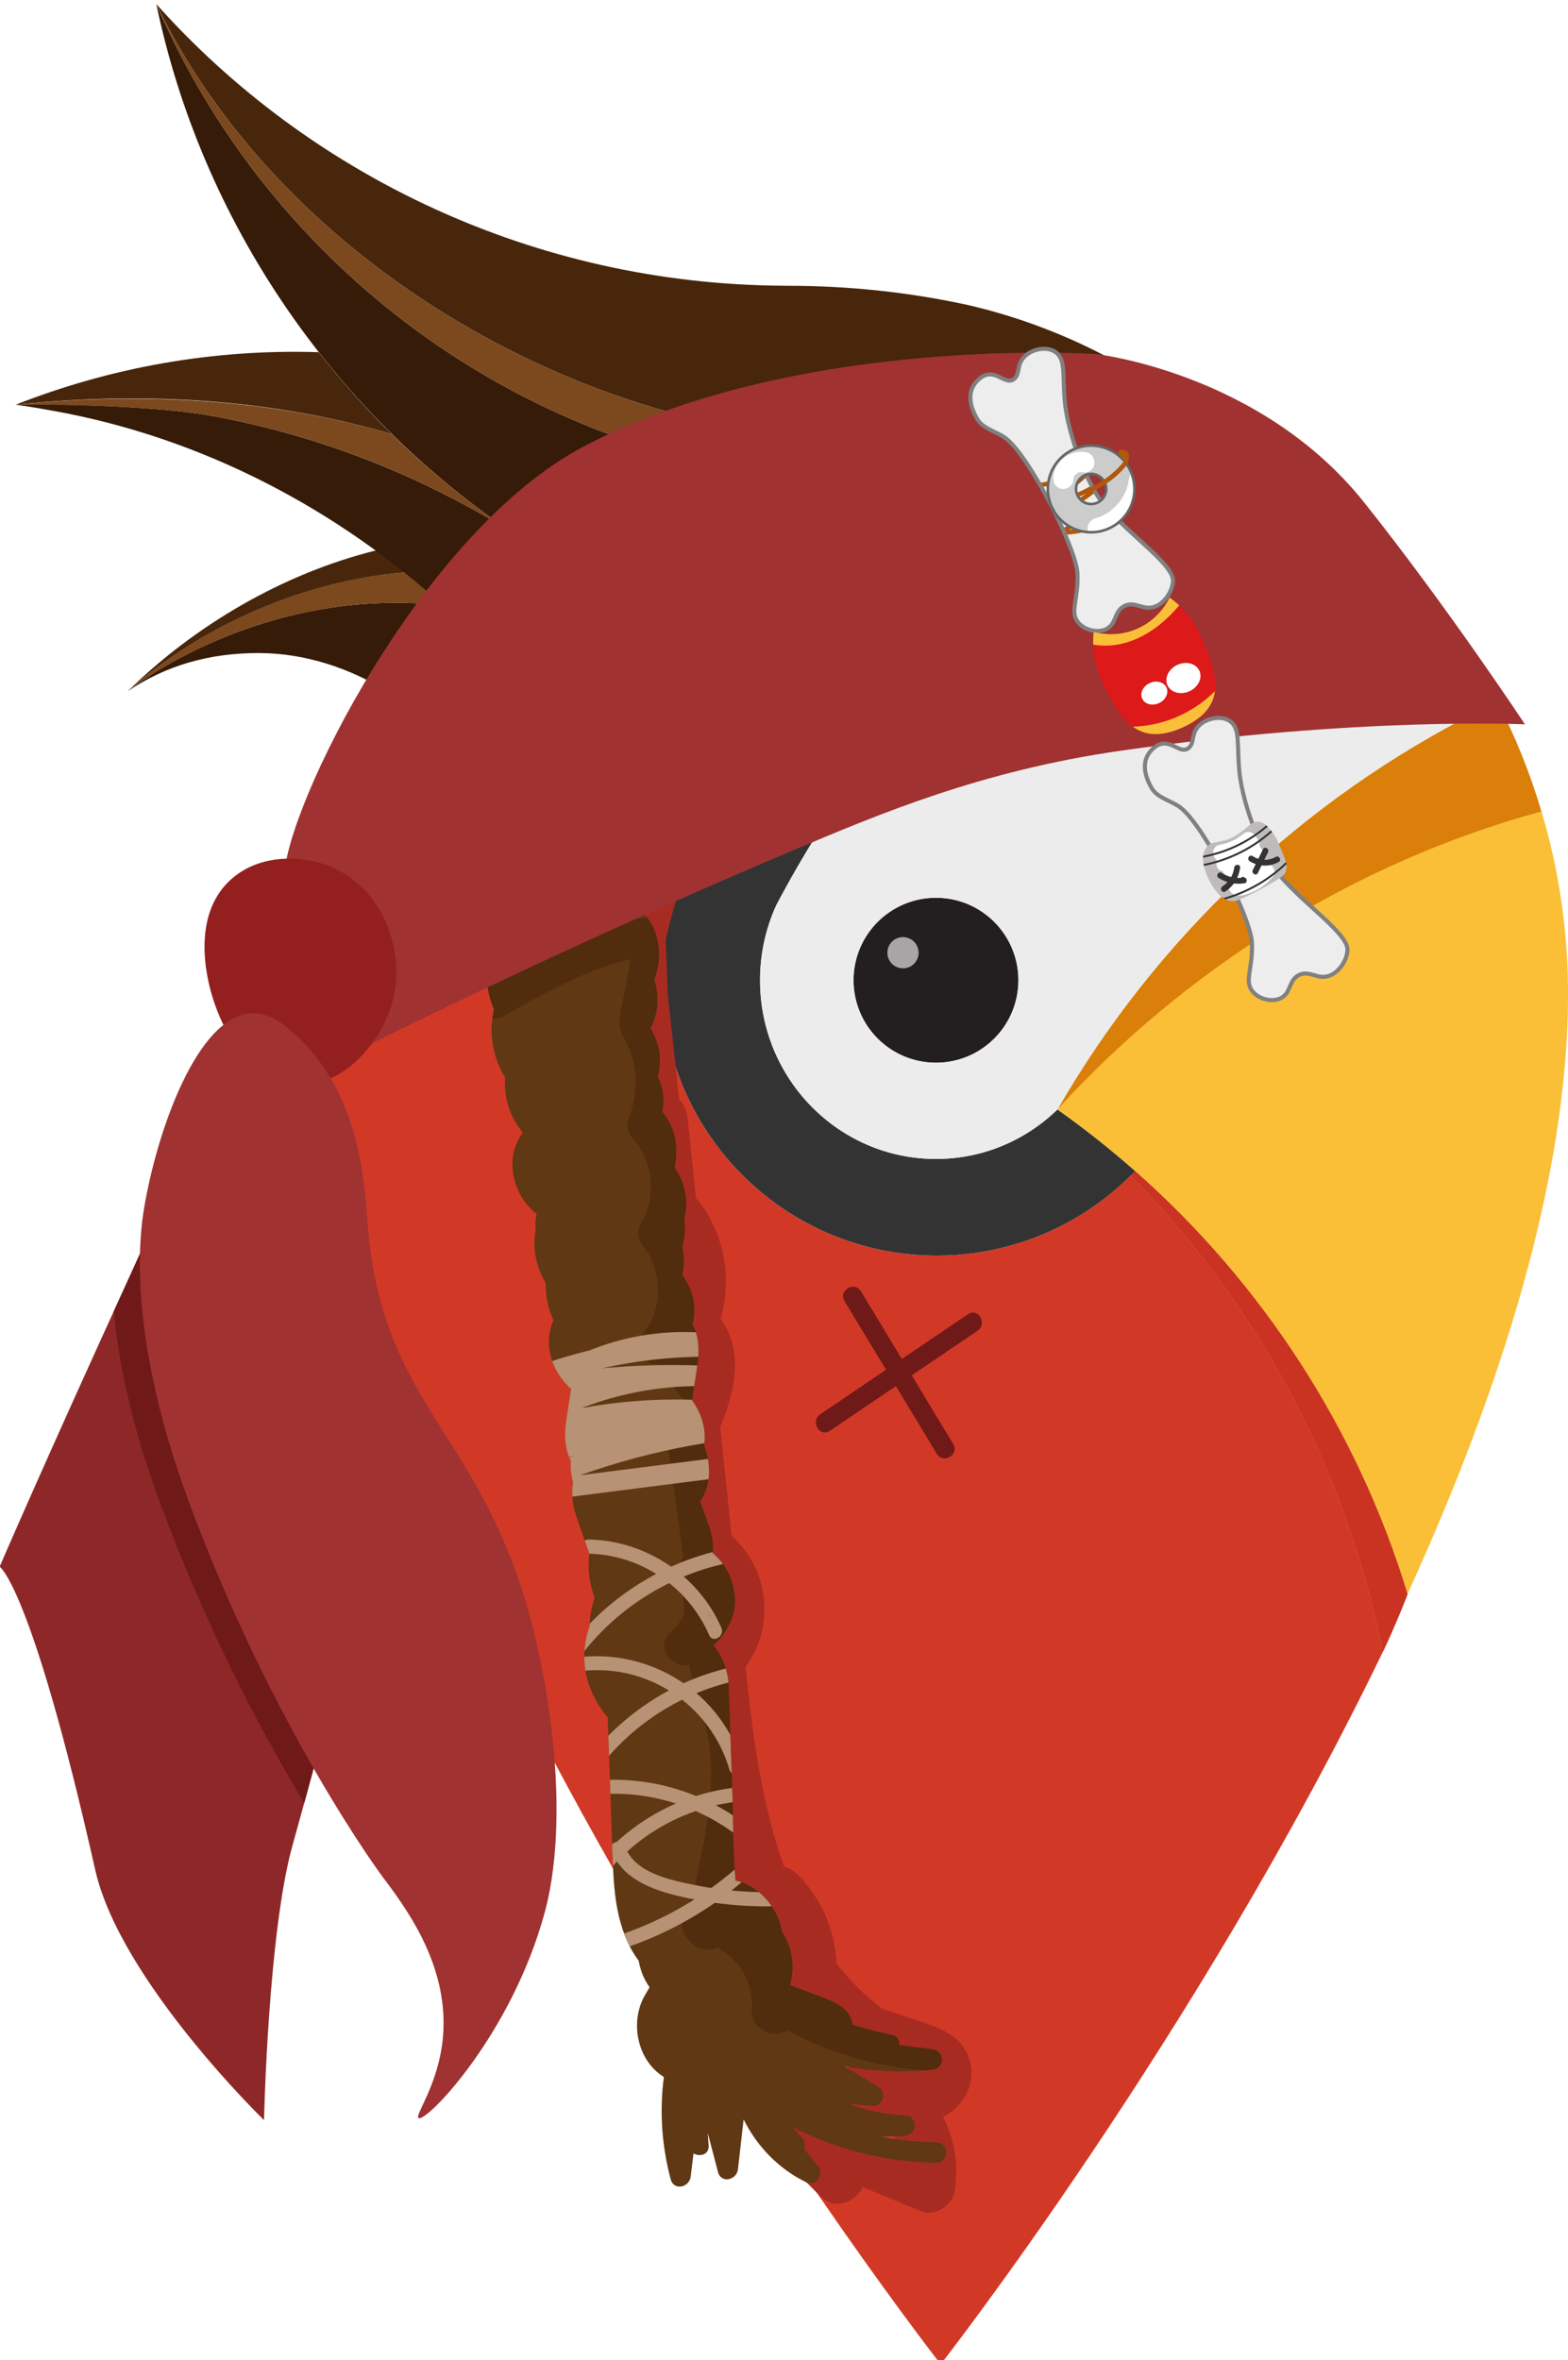 <?xml version="1.0" encoding="utf-8"?>
<!-- Generator: Adobe Illustrator 22.0.1, SVG Export Plug-In . SVG Version: 6.00 Build 0)  -->
<svg version="1.1" xmlns="http://www.w3.org/2000/svg" xmlns:xlink="http://www.w3.org/1999/xlink" x="0px" y="0px"
	 viewBox="0 0 771 1160" enable-background="new 0 0 771 1160" xml:space="preserve">
<g id="Layer_1">
	<g>
		<path fill-rule="evenodd" clip-rule="evenodd" fill="#FABF37" d="M519.925,545.317c81.121,57.363,142.529,140.807,172.149,238.127
			c45.201-98.938,78.94-203.455,78.94-295.065c0-31.12-4.564-61.167-13.038-89.515C664.867,424.038,582.651,475.719,519.925,545.317
			z"/>
		<path fill-rule="evenodd" clip-rule="evenodd" fill="#DA7F0A" d="M519.925,545.317c62.499-68.623,145.791-121.505,238.033-146.448
			c-5.623-18.941-12.961-37.306-21.845-54.123c-0.013-0.001-0.025-0.001-0.038-0.002c0.011,0.021,0.023,0.042,0.034,0.064
			c-2.773,1.377-5.529,2.784-8.273,4.211C640.897,392.542,568.309,461.38,519.925,545.317z"/>
		<path fill="#A7A5A6" d="M444.003,460.602c4.225,0,7.649,3.424,7.649,7.649c0,4.224-3.424,7.648-7.649,7.648
			c-4.224,0-7.648-3.424-7.648-7.648C436.355,464.026,439.779,460.602,444.003,460.602z"/>
		<path fill-rule="evenodd" clip-rule="evenodd" fill="#47260B" d="M335.628,204.226c38.514-17.25,80.67-26.994,125.565-26.994
			c45.87,0,89.406,10.021,128.572,27.985c-32.802-26.298-71.519-45.519-113.858-55.318c-28.459-6.181-58.006-9.438-88.314-9.438
			c-0.985,0-1.972-0.015-2.96-0.04C262.945,139.567,152.225,86.328,76.854,2c46.678,96.462,143.199,168.657,246.941,199.077
			C327.181,202.07,331.483,203.218,335.628,204.226z"/>
		<path fill-rule="evenodd" clip-rule="evenodd" fill="#47260B" d="M7.735,198.894c62.767-6.558,125.531-2.921,184.885,14.442
			c-12.836-12.572-24.83-26.099-35.958-40.24C104.513,171.46,54.341,180.598,7.735,198.894z"/>
		<path fill-rule="evenodd" clip-rule="evenodd" fill="#351B08" d="M217.716,297.458c-89.874-9.589-153.801,41.146-154.839,42.203
			c18.884-12.637,39.901-18.699,64.316-18.699c22.837,0,45.184,7.591,62.992,18.766C198.404,325.078,207.53,311.156,217.716,297.458
			z"/>
		<path fill-rule="evenodd" clip-rule="evenodd" fill="#D13926" d="M612.032,216.577c-44.684-25.102-94.631-39.583-149.47-39.583
			c-171.111,0-309.821,139.297-309.821,311.128c0,277.644,309.821,673.877,309.821,673.877s126.086-161.263,217.389-350.116
			c-17.87-89.848-62.112-171.497-124.031-234.081c-0.034,0.034-0.069,0.063-0.102,0.097c-24.431,24.23-58.062,39.201-95.192,39.201
			c-74.656,0-135.179-60.51-135.179-135.155c0-70.333,53.738-128.1,122.398-134.54C493.29,294.136,549.181,249.47,612.032,216.577z"
			/>
		<path fill="#231F20" d="M460.223,441.227c-22.388,0-40.538,18.149-40.538,40.54c0,22.389,18.15,40.539,40.538,40.539
			c22.39,0,40.539-18.149,40.539-40.539C500.762,459.377,482.613,441.227,460.223,441.227z M444.003,475.899
			c-4.224,0-7.648-3.424-7.648-7.648c0-4.225,3.424-7.649,7.648-7.649c4.225,0,7.649,3.424,7.649,7.649
			C451.652,472.475,448.228,475.899,444.003,475.899z"/>
		<path fill="#7C481E" d="M199.173,281.332c-49.439,3.851-98.926,25.427-136.296,58.329c4.31-3.578,67.406-51.531,154.839-42.203
			l0,0C211.723,291.89,205.552,286.518,199.173,281.332z"/>
		<path fill-rule="evenodd" clip-rule="evenodd" fill="#47260B" d="M185.111,270.463L185.111,270.463
			c-46.053,11.376-89.42,37.002-122.234,69.197c37.245-32.812,86.988-54.398,136.296-58.329
			C194.591,277.607,189.883,273.982,185.111,270.463z"/>
		<path fill-rule="evenodd" clip-rule="evenodd" fill="#351B08" d="M217.716,297.458c10.038-12.332,21.177-25.234,33.101-36.459
			c-0.005,0.305,0,0.164,0,0c-44.013-27.118-93.834-47.14-147.777-56.804c-30.468-5.458-93.863-5.867-95.304-5.301
			c5.972,0.781,12.43,1.944,18.423,3.018C100.318,215.197,166.303,250.879,217.716,297.458z"/>
		<path fill="#7C481E" d="M192.621,213.337C192.503,213.302,192.74,213.37,192.621,213.337
			c-58.849-17.215-122.653-20.775-184.885-14.442c10.209-0.344,67.368,0.296,95.304,5.301
			c53.943,9.664,103.764,29.687,147.777,56.804c-0.002-0.001,0.002,0.001,0,0C230.044,246.883,210.511,230.953,192.621,213.337z"/>
		<path fill-rule="evenodd" clip-rule="evenodd" fill="#351B08" d="M250.817,260.999C251.084,260.749,250.53,261.25,250.817,260.999
			c17.71-16.551,38.092-31.715,59.289-43.772c-0.18-0.069,0.192,0.068,0,0C205.42,181.71,120.514,103.208,76.854,2
			C99.37,109.286,163.483,201.654,250.817,260.999z"/>
		<path fill="#7C481E" d="M335.628,204.226c-4.151-1.009-8.442-2.155-11.833-3.149C220.052,170.657,123.532,98.462,76.854,2
			c43.659,101.205,128.571,179.709,233.252,215.227C318.377,212.523,326.905,208.165,335.628,204.226z"/>
		<g>
			<g>
				<path fill-rule="evenodd" clip-rule="evenodd" fill="#CA3322" d="M692.075,783.444c-24.77-81.384-71.781-153.051-133.948-207.89
					c-0.761,0.792-1.532,1.575-2.312,2.348v0c0,0,0.002-0.002,0.003-0.003c0.034-0.033,0.069-0.063,0.102-0.097
					c61.919,62.583,106.162,144.233,124.031,234.081C685.888,799.603,693.372,780.604,692.075,783.444z"/>
				<path fill-rule="evenodd" clip-rule="evenodd" fill="#CA3322" d="M692.075,783.444c-24.77-81.384-71.781-153.051-133.948-207.89
					c-0.761,0.792-1.532,1.575-2.312,2.348v0c0,0,0.002-0.002,0.003-0.003c0.034-0.033,0.069-0.063,0.102-0.097
					c61.919,62.583,106.162,144.233,124.031,234.081C685.888,799.603,693.372,780.604,692.075,783.444z"/>
			</g>
		</g>
		<path fill-rule="evenodd" clip-rule="evenodd" fill="#333333" d="M519.925,545.317c-15.524,15.041-36.55,24.292-59.702,24.292
			c-47.779,0-86.511-39.328-86.511-87.842c0-13.181,2.878-25.673,8.001-36.893c18.314-34.851,40.581-67.52,66.14-97.478
			c-68.665,6.435-122.406,64.213-122.406,134.55c0,74.644,60.522,135.155,135.178,135.155c37.136,0,70.771-14.976,95.203-39.213
			c0.772-0.766,1.535-1.54,2.289-2.325c0.002-0.004,0.002-0.009,0.004-0.013C545.95,564.813,533.208,554.709,519.925,545.317z"/>
		<path fill-rule="evenodd" clip-rule="evenodd" fill="#ECECEC" d="M612.032,216.577
			c-98.195,51.389-179.444,131.479-230.319,228.296c-5.123,11.22-8.001,23.712-8.001,36.893c0,48.513,38.732,87.842,86.511,87.842
			c23.188,0,44.171-9.209,59.702-24.292c48.384-84.105,120.845-152.711,207.911-196.299c2.744-1.427,5.499-2.834,8.273-4.211
			C708.113,290.859,664.832,246.19,612.032,216.577z M460.223,522.306c-22.388,0-40.538-18.149-40.538-40.539
			c0-22.391,18.15-40.54,40.538-40.54c22.39,0,40.539,18.149,40.539,40.54C500.762,504.157,482.613,522.306,460.223,522.306z"/>
	</g>
</g>
<g id="Layer_4">
	<g>
		<g>
			<path fill="#A82B22" d="M415.33,1008.488c11.775,3.906,24.023,7.19,35.526,11.833c-1.28-0.517,0.016-0.016,0.533,0.29
				c0.582,0.292,1.141,0.621,1.68,0.985c0.776,0.494,0.719,0.467-0.172-0.082c-0.008-0.316-0.735-1.164-0.868-1.545
				c-0.51-1.266-0.413-2.322,0.291-3.169c0.328-0.467,0.28-0.358-0.144,0.326c0.295,0.296-0.754,0.599,0.354-0.112
				c-1.731,1.11-0.594,0.401-2.029,0.87c-2.378,0.778-4.877,0.618-7.512,0.689c-7.021,0.188-13,5.84-13,13c0,6.9,5.95,13.189,13,13
				c10.365-0.277,21.139-1.796,28.43-9.964c6.899-7.729,8.601-19.08,2.707-27.934c-5.184-7.787-14.058-10.713-22.494-13.511
				c-9.797-3.249-19.593-6.499-29.39-9.748c-6.663-2.21-14.2,2.56-15.992,9.08C404.306,999.574,408.643,1006.27,415.33,1008.488
				L415.33,1008.488z"/>
		</g>
	</g>
	<g>
		<g>
			<path fill="#A82B22" d="M373.542,939.427c10.128,9.931,14.042,24.082,10.901,37.075c-1.649,6.819,2.161,14.09,9.08,15.992
				c6.622,1.819,14.335-2.227,15.992-9.08c5.397-22.324-1.129-46.232-17.588-62.372C379.97,909.318,361.57,927.688,373.542,939.427
				L373.542,939.427z"/>
		</g>
	</g>
	<g>
		<g>
			<path fill="#A82B22" d="M349.14,660.57c14.138-25.365,8.765-60.136-14.029-78.807c-5.427-4.445-13.074-5.31-18.385,0
				c-4.587,4.587-5.458,13.914,0,18.385c8.074,6.614,11.674,12.838,13.751,22.983c0.089,0.433,0.563,4.149,0.35,1.955
				c0.11,1.135,0.182,2.272,0.219,3.411c0.082,2.488,0.042,5.025-0.292,7.494c0.299-2.214-0.444,1.898-0.447,1.911
				c-0.302,1.325-0.663,2.64-1.076,3.935c-0.868,2.716-0.766,2.426-2.542,5.612C318.536,662.077,340.984,675.203,349.14,660.57
				L349.14,660.57z"/>
		</g>
	</g>
	<g>
		<g>
			<path fill="#A82B22" d="M320.26,631.443c-1.381,7.008-0.415,13.628,3.453,19.713c1.848,2.907,4.156,5.57,6.391,8.185
				c1.932,2.26,2.618,2.938,3.697,4.758c2.005,3.384,2.02,7.444,1.346,11.418c-1.063,6.267-3.395,12.315-5.727,18.199
				c-2.588,6.529,2.833,14.275,9.08,15.992c7.391,2.031,13.394-2.526,15.992-9.08c4.951-12.493,8.788-25.823,5.885-39.305
				c-1.46-6.783-5.186-12.355-9.531-17.608c-0.771-0.932-1.571-1.84-2.357-2.759c0.058,0.068-2.46-3.062-1.554-1.797
				c-0.403-0.545-0.776-1.111-1.118-1.696c-0.431-0.824-0.474-0.754-0.128,0.208c-1.086-0.941,0.059-1.427-0.357,0.683
				c1.356-6.882-1.957-14.034-9.08-15.992C329.864,620.608,321.624,624.521,320.26,631.443L320.26,631.443z"/>
		</g>
	</g>
	<g>
		<g>
			<path fill="#A82B22" d="M341.913,773.786c1.846,1.232-0.085-0.259,0.881,0.612c0.776,0.699,1.478,1.456,2.235,2.174
				c0.566,0.537,1.159,1.368,0.328,0.263c0.624,0.829,1.17,1.724,1.694,2.617c0.527,0.898,1.021,1.82,1.457,2.766
				c-0.579-1.257-0.136-0.416,0.1,0.386c0.596,2.022,1.221,4.012,1.528,6.105c-0.207-1.409-0.047-0.655-0.052,0.304
				c-0.005,1.051,0.073,2.095,0.044,3.148c-0.029,1.04-0.069,2.104-0.217,3.133c0.205-1.42,0.124-0.669-0.168,0.246
				c-0.313,0.983-0.542,2.013-0.841,3.004c-0.147,0.488-1.299,2.808-0.331,0.93c-0.381,0.739-0.766,1.476-1.196,2.188
				c-0.094,0.157-2.336,3.119-0.923,1.426c-4.497,5.386-5.278,13.107,0,18.385c4.624,4.625,13.864,5.415,18.385,0
				c17.922-21.465,13.641-54.487-9.802-70.137c-5.841-3.9-14.392-1.139-17.786,4.664
				C333.519,762.377,336.058,769.877,341.913,773.786L341.913,773.786z"/>
		</g>
	</g>
	<g>
		<g>
			<path fill="#A82B22" d="M319.952,460.053c3.097-9.646,6.195-19.293,9.292-28.939c-8.357-2.304-16.714-4.608-25.071-6.912
				c-1.185,4.527-2.37,9.054-3.556,13.581c-1.628,6.218,1.54,12.928,7.527,15.336c6.303,2.535,12.425,0.133,16.234-5.319
				c2.277-3.259,4.553-6.518,6.83-9.777c-7.92-3.339-15.84-6.678-23.761-10.017c-0.667,4.128-1.333,8.255-2,12.383
				c-1.118,6.923,1.793,13.989,9.08,15.992c7.179,1.973,13.65-2.434,15.992-9.08c1.458-4.138,2.916-8.275,4.373-12.413
				c-8.357-2.304-16.714-4.608-25.071-6.912c-16.444,48.97-19.312,101.705-9.151,152.29c2.32,11.552,18.14,11.917,23.761,3.105
				c5.923-9.285,10.376-19.529,13.224-30.166c-8.512-1.152-17.024-2.304-25.536-3.456c8.017,75.918,16.033,151.835,24.05,227.753
				c7.138,67.595,9.351,143.109,51.999,199.648c10.84,14.37,23.557,26.984,38.767,36.731c3.308,2.12,6.812,3.915,10.098,6.066
				c1.891,1.237,1.314,0.731,2.894,2.264c0.47,0.456,0.991,0.925,1.39,1.447c-1.109-1.447-0.086,1.362-0.164,0.037
				c-0.026-0.446-0.459-1.055-0.506-1.566c-0.153-1.655,1.16-2.698,1.716-3.883c0.184-0.391,0.851-0.305,1.159-0.478
				c-2.12,1.187,0.12,0.338-0.979,0.289c-0.401-0.018-1.191-0.192-2.486-0.774c-2.309-1.037-4.427-2.629-6.517-4.038
				c-3.339,7.92-6.678,15.841-10.017,23.761c6.56,2.126,12.512,7.133,16.293,13.484c0.471,0.791,0.919,1.597,1.343,2.414
				c-0.004-0.008,1.576,3.627,0.935,1.934c0.731,1.93,1.319,3.917,1.773,5.93c0.14,0.62,0.574,3.063,0.338,1.279
				c0.149,1.128,0.2,2.282,0.231,3.42c0.031,1.147-0.032,2.284-0.046,3.429c-0.032,2.584,0.267-0.764-0.247,2.006
				c5.331-3.026,10.661-6.053,15.992-9.08c-22.583-9.271-45.166-18.543-67.748-27.814c-5.23-2.147-12.028,1.439-14.681,5.974
				c-2.911,4.977-2.04,11.674,2.033,15.754c7.827,7.841,15.655,15.683,23.482,23.524c11.836,11.858,30.225-6.523,18.385-18.385
				c-7.827-7.841-15.655-15.683-23.482-23.524c-4.216,7.243-8.432,14.485-12.648,21.728c22.583,9.271,45.166,18.543,67.748,27.814
				c6.133,2.518,14.823-2.777,15.992-9.08c5.262-28.368-11.133-56.917-38.78-65.877c-6.094-1.975-13.033,1.801-15.336,7.527
				c-2.505,6.228-0.189,12.522,5.319,16.234c8.239,5.552,17.371,9.764,27.514,7.761c10.008-1.976,18.21-10.306,18.641-20.725
				c0.782-18.901-19.601-26.035-32.246-35.212c-23.477-17.038-40.154-45.09-49.582-72.411
				c-12.217-35.406-15.738-72.862-19.647-109.879c-4.217-39.939-8.435-79.879-12.652-119.818
				c-4.775-45.221-9.55-90.441-14.325-135.661c-0.679-6.426-4.423-11.953-11.272-12.768c-6.304-0.75-12.558,2.943-14.264,9.312
				c-2.314,8.641-5.792,16.412-10.603,23.955c7.92,1.035,15.84,2.07,23.761,3.105c-9.258-46.088-5.793-93.962,9.151-138.466
				c2.235-6.655-2.577-14.205-9.08-15.992c-7.179-1.973-13.65,2.434-15.992,9.08c-1.458,4.138-2.916,8.275-4.373,12.413
				c8.357,2.304,16.714,4.608,25.071,6.912c0.667-4.128,1.333-8.256,2-12.383c2.34-14.487-15.023-22.525-23.761-10.017
				c-2.277,3.259-4.553,6.518-6.83,9.777c7.92,3.339,15.84,6.678,23.761,10.017c1.185-4.527,2.37-9.054,3.556-13.581
				c4.258-16.265-19.972-22.794-25.071-6.912c-3.097,9.646-6.195,19.293-9.292,28.939c-2.146,6.683,2.514,14.187,9.08,15.992
				C310.986,471.063,317.798,466.761,319.952,460.053L319.952,460.053z"/>
		</g>
	</g>
	<g>
		<g>
			<path fill="#A82B22" d="M327.638,457.657c-1.822-8.722-3.644-17.444-5.466-26.167c-1.134-5.428-10.431-4.321-9.821,1.329
				c9.937,92.117,19.874,184.234,29.811,276.351c2.788,25.846,5.576,51.692,8.364,77.537c0.683,6.331,10.69,6.401,10,0
				c-9.937-92.117-19.874-184.234-29.811-276.351c-2.788-25.846-5.576-51.692-8.364-77.537c-3.274,0.443-6.548,0.886-9.821,1.329
				c1.822,8.722,3.644,17.444,5.466,26.167C319.31,466.611,328.952,463.946,327.638,457.657L327.638,457.657z"/>
		</g>
	</g>
	<g>
		<g>
			<path fill="#A82B22" d="M317.002,452.955c3.28,86.181,6.56,172.362,9.841,258.543c0.934,24.528,1.867,49.057,2.801,73.585
				c0.244,6.415,10.245,6.446,10,0c-3.28-86.181-6.56-172.362-9.841-258.543c-0.934-24.528-1.867-49.057-2.801-73.585
				C326.758,446.54,316.757,446.509,317.002,452.955L317.002,452.955z"/>
		</g>
	</g>
	<g>
		<defs>
			<path id="XMLID_11_" d="M460.408,1052.903c-9.288-0.091-18.511-1.069-27.544-2.886c4.024,0.187,8.08,0.096,12.144-0.332
				c6.301-0.663,6.553-9.696,0-10c-8.981-0.417-17.795-2.155-26.185-5.049c0.068-0.203,0.119-0.409,0.162-0.616
				c3.395,0.54,6.842,0.866,10.327,0.936c5.06,0.101,6.669-6.794,2.524-9.317c-5.533-3.368-11.067-6.736-16.6-10.103
				c14.161,2.609,28.698,3.211,43.126,1.663c6.477-0.695,6.367-9.182,0-10c-5.436-0.698-10.876-1.376-16.317-2.052
				c0.417-2.191-0.521-4.429-3.519-5.034c-6.578-1.328-13.05-3.006-19.405-4.999c-0.816-9.579-13.051-12.762-20.414-15.553
				c-3.421-1.297-6.842-2.593-10.262-3.89c2.514-8.718,1.102-18.783-3.983-26.293c-1.767-11.428-11.056-22.678-22.798-25.093
				c-1.377-14.688-1.074-29.723-1.59-44.41c-0.605-17.201-1.209-34.402-1.814-51.602c-0.242-6.885-2.902-14.055-7.4-19.599
				c1.553-1.448,2.938-2.994,4.083-4.476c3.909-5.06,6.736-11.606,6.441-18.177c-0.419-9.349-4.398-17.206-10.937-22.713
				c0.326-3.483,0.053-7.053-1.048-10.855c-0.896-3.095-2.179-6.151-3.255-9.188c-0.635-1.791-1.269-3.582-1.904-5.373
				c0.123-0.186,0.247-0.372,0.37-0.559c5.037-7.607,5.139-18.098,1.564-26.97c1.391-7.715-1.405-16.053-5.912-22.146
				c0.802-5.201,1.605-10.403,2.407-15.604c1.139-7.38,1.504-14.962-2.196-21.721c2.33-8.557,0.04-17.385-5.051-24.318
				c1.014-4.745,1.081-9.366,0.032-13.92c1.379-4.453,1.682-9.248,0.987-13.897c0.731-2.714,1.101-5.391,0.999-7.663
				c-0.286-6.385-2.08-12.086-5.772-17.237c0.002-0.009,0.005-0.017,0.007-0.026c2.106-9.87,0.458-19.729-6.086-27.411
				c0.919-4.417,0.815-9.009-0.597-13.373c-0.433-1.339-0.957-2.646-1.555-3.919c0.305-1.189,0.564-2.415,0.737-3.708
				c0.737-5.488,0.106-10.441-2.048-15.546c-0.615-1.456-1.388-2.999-2.294-4.522c3.046-5.636,3.974-11.993,3.126-18.303
				c-0.261-1.94-0.719-3.812-1.325-5.613c4.651-11.058,2.623-25.775-6.3-33.461c-0.149-0.129-0.302-0.252-0.453-0.379
				c0.312-1.662,0.5-3.349,0.545-5.039c3.294-6.217,4.612-13.779,2.905-20.392c0.266-0.545,0.522-1.105,0.766-1.684
				c3.701-8.771,3.325-18.341-1.512-26.7c-2.724-4.709-6.145-8.732-10.062-12.053c0.853-6.889-0.483-14.16-3.666-19.795
				c-10.374-18.362-33.016-24.626-51.514-18.375c-6.586-0.92-14.26,0.245-19.654,3.723c-12.074,7.785-19.68,25.512-12.036,39.017
				c-1.124,4.013-1.673,8.228-1.542,12.523c0.356,11.652,5.103,22.024,12.65,29.929c0.5,2.022,1.135,4.003,1.889,5.934
				c0.448,4.988,1.829,9.827,4.001,14.318c-1.619,8.287-0.86,17.048,2.127,24.957c-0.216,1.603-0.341,3.236-0.357,4.901
				c-0.057,6.046,1.185,11.932,3.5,17.34c-0.905,3.699-1.334,7.562-1.18,11.541c0.306,7.93,2.674,15.365,6.635,21.859
				c-0.074,1.12-0.119,2.245-0.101,3.378c0.142,9.136,3.484,17.196,8.766,23.627c-3.352,4.7-5.329,10.309-5.054,16.45
				c0.431,9.63,4.757,18.026,11.871,23.591c-0.434,2.076-0.639,4.081-0.56,5.842c0.025,0.567,0.066,1.127,0.116,1.681
				c-0.371,1.964-0.603,3.953-0.642,5.955c-0.142,7.295,1.888,14.342,5.549,20.434c-0.01,2.239,0.134,4.494,0.438,6.753
				c0.554,4.125,1.734,8.008,3.416,11.594c-5.374,12-0.738,25.426,8.634,33.721c-0.746,4.837-1.492,9.673-2.239,14.51
				c-1.203,7.797-1.056,14.536,2.154,21.03c-0.333,3.398,0.061,6.963,1.06,10.432c-0.969,5.745-0.232,11.609,1.947,17.758
				l6.071,17.136c-0.885,7.175-0.145,14.381,2.564,21.749c-1.467,4.304-2.29,8.901-2.381,13.246c-0.004,0.169,0.001,0.333-0.001,0.5
				c-3.14,8.679-3.619,18.305-0.916,27.316c1.924,6.414,5.281,12.566,9.746,17.716c0.769,21.877,1.538,43.754,2.307,65.631
				c0.57,16.214,1.043,32.341,8.603,47.111c1.219,2.381,2.676,4.685,4.328,6.884c0.785,4.664,2.598,9.224,5.356,13.058
				c-0.757,1.299-1.514,2.598-2.271,3.897c-7.628,13.092-3.86,32.079,9.294,40.2c-2.179,16.731-1.059,33.852,3.368,50.285
				c1.572,5.834,9.183,3.959,9.821-1.329c0.458-3.797,0.917-7.595,1.375-11.392c3.139,1.773,7.761,0.721,7.442-3.943
				c-0.139-2.034-0.279-4.068-0.418-6.103c1.674,6.393,3.347,12.786,5.021,19.18c1.526,5.829,9.22,3.968,9.821-1.329
				c0.925-8.144,1.849-16.287,2.774-24.431c0.043,0.041,0.086,0.082,0.129,0.123c6.457,13.003,16.966,23.916,30.275,30.494
				c5.263,2.601,9.604-3.45,6.059-7.853c-2.258-2.805-4.517-5.61-6.775-8.415c0.718-1.673,0.596-3.713-0.963-5.373
				c-1.639-1.745-3.204-3.546-4.733-5.372c21.772,11.181,46.053,17.323,70.782,17.565
				C466.845,1062.966,466.85,1052.966,460.408,1052.903z M349.17,794.404c0.032,0.239,0.064,0.478,0.096,0.718
				c-0.429-1.323-0.939-2.667-1.508-4.061C348.229,792.174,348.7,793.289,349.17,794.404z"/>
		</defs>
		<use xlink:href="#XMLID_11_"  overflow="visible" fill="#603813"/>
		<clipPath id="XMLID_6_">
			<use xlink:href="#XMLID_11_"  overflow="visible"/>
		</clipPath>
		<path clip-path="url(#XMLID_6_)" fill="#512C0D" d="M467.824,995.037c-25.325,0.033-49.983-6.357-72.075-18.618
			c1.416-19.145-8.551-37.997-24.913-47.938c-0.142-1.674-0.283-3.347-0.425-5.021c-0.363-4.29-3.047-7.948-6.834-9.117
			c3.885-20.246,6.552-40.741,3.565-61.325c-1.771-12.205-6.745-23.49-9.167-35.524c-0.147-0.729-0.279-1.459-0.398-2.19
			c9.956-17.831,3.405-38.129-1.496-56.639c-5.303-20.029,0.676-41.218-8.081-60.471c-0.642-1.413-1.714-2.496-3.003-3.263
			c-0.521-2.681-2.574-4.709-5.069-5.807c5.624,1.089,12.397-2.406,11.662-9.007L331.85,502.943
			c-0.464-4.168-2.818-7.867-6.688-9.08l4.724-24.905c6.987-0.079,14.046,0.717,21.158,2.641
			c11.818,3.197,16.86-15.127,5.051-18.321c-10.493-2.838-20.85-3.685-31.04-3.05c-0.147-0.048-0.288-0.104-0.44-0.145
			c-2.281-0.627-4.91-0.253-7.11,0.886c-28.184,3.742-55,18.081-79.736,32.18c-10.622,6.055-1.06,22.476,9.59,16.406
			c19.408-11.063,40.596-23.122,62.788-28.172c-0.765,4.034-1.53,8.068-2.295,12.102c-0.846,4.461-1.692,8.922-2.539,13.383
			c-1.108,5.841-1.044,8.648,1.843,13.846c6.835,12.306,6.916,26.853,1.788,39.75c-1.269,3.193,0.355,6.882,2.443,9.243
			c10.071,11.389,11.357,28.817,3.789,41.825c-2.317,3.982-1.201,8.165,1.485,11.512c9.101,11.339,9.237,30.054,0.203,41.482
			c-3.179,4.021-3.925,9.51,0,13.435c2.065,2.065,5.551,3.13,8.656,2.648c1.783,5.977,5.039,11.562,9.851,16.228
			c0.685,0.664,1.474,1.188,2.326,1.582c-1.474-0.299-2.983-0.294-4.341,0.079c-5.385,1.48-7.464,6.604-6.635,11.686
			c3.071,18.831,5.577,37.744,8.111,56.653c0.382,2.848,0.818,5.71,1.249,8.579c-1.079,1.461-1.675,3.288-1.479,5.424
			c0.668,7.265,1.335,14.53,2.003,21.795c-1.44,3.743-3.853,7.159-7.021,9.804c-7.891,6.59,0.788,17.893,9.366,15.743
			c1.916,11.119,6.119,21.529,8.553,32.569c5.302,24.051-0.179,49.124-5.125,72.744c-0.279,1.332-0.278,2.649-0.064,3.903
			c-0.547,0.882-0.99,1.858-1.286,2.938c-0.055,0.199-0.076,0.406-0.119,0.608c-1.457,2.687-2.915,5.374-4.372,8.061
			c-2.388,4.403-1.817,10.321,1.678,13.892c1.303,1.973,3.161,3.586,5.253,4.469c3.183,1.343,6.522,1.143,9.372-0.241
			c11.409,6.354,17.798,17.967,16.863,30.995c-0.404,5.636,4.682,10.665,9.971,11.295c2.865,0.341,5.323-0.259,7.361-1.545
			c24.807,13.235,52.616,20.207,80.788,20.17C482.622,1018.018,482.649,995.018,467.824,995.037z"/>
		<g clip-path="url(#XMLID_6_)">
			<g>
				<path fill="#B79274" d="M280.949,679.037c23.832-13.346,51.903-17.696,78.639-12.022c0.443-3.274,0.886-6.548,1.329-9.821
					c-42.333-2.449-84.693,6.453-122.584,25.436c-5.187,2.599-1.508,10.478,3.853,9.139c35.249-8.804,71.497-12.265,107.778-10.39
					c0-3.333,0-6.667,0-10c-37.557-1.513-75.125,9.824-105.49,31.997c-4.197,3.065-1.925,11.205,3.853,9.139
					c34.236-12.241,70.522-16.885,106.738-13.678c0-3.333,0-6.667,0-10c-37.811-2.314-75.776,6.957-108.327,26.315
					c-4.753,2.827-1.671,10.928,3.853,9.139c35.872-11.622,73.24-17.41,110.948-17.132c0-3.333,0-6.667,0-10
					c-39.886,4.716-78.529,15.851-114.773,33.171c-4.308,2.059-2.389,9.944,2.524,9.317c35.826-4.569,71.652-9.137,107.479-13.706
					c6.297-0.803,6.377-10.813,0-10c-35.826,4.569-71.652,9.137-107.479,13.706c0.841,3.106,1.682,6.212,2.524,9.317
					c34.527-16.499,71.718-27.312,109.726-31.806c6.218-0.735,6.612-9.951,0-10c-38.532-0.283-76.948,5.613-113.606,17.489
					c1.284,3.046,2.569,6.093,3.853,9.139c31.145-18.521,67.122-27.163,103.28-24.949c6.471,0.396,6.335-9.439,0-10
					c-36.99-3.275-74.43,1.534-109.397,14.035c1.284,3.046,2.569,6.092,3.853,9.139c29.085-21.239,64.446-32.082,100.442-30.632
					c6.447,0.26,6.405-9.669,0-10c-37.127-1.918-74.369,1.74-110.436,10.747c1.284,3.046,2.569,6.092,3.853,9.139
					c36.346-18.209,76.975-26.417,117.537-24.071c5.586,0.323,6.858-8.648,1.329-9.821c-29.404-6.24-60.104-1.665-86.345,13.031
					C270.286,673.547,275.322,682.188,280.949,679.037L280.949,679.037z"/>
			</g>
		</g>
		<g clip-path="url(#XMLID_6_)">
			<g>
				<path fill="#B79274" d="M289.42,763.637c25.665,0.419,49.145,16.496,59.261,40c1.776,4.126,7.808,0.565,6.044-3.533
					c-11.067-25.714-37.394-43.011-65.305-43.467C284.914,756.563,284.913,763.563,289.42,763.637L289.42,763.637z"/>
			</g>
		</g>
		<g clip-path="url(#XMLID_6_)">
			<g>
				<path fill="#B79274" d="M371.805,759.173c-38.05,3.162-73.178,23.425-94.952,54.792c-2.575,3.709,3.49,7.212,6.044,3.533
					c20.262-29.19,53.493-48.381,88.907-51.325C376.262,765.802,376.301,758.799,371.805,759.173L371.805,759.173z"/>
			</g>
		</g>
		<g clip-path="url(#XMLID_6_)">
			<g>
				<path fill="#B79274" d="M284.575,821.469c33.223-4.575,64.798,16.322,74.127,48.348c1.257,4.316,8.014,2.48,6.75-1.861
					c-10.496-36.03-45.699-58.337-82.738-53.237C278.272,815.331,280.163,822.077,284.575,821.469L284.575,821.469z"/>
			</g>
		</g>
		<g clip-path="url(#XMLID_6_)">
			<g>
				<path fill="#B79274" d="M358.738,819.614c-31.77,7.363-59.633,27.511-76.718,55.267c-2.368,3.847,3.684,7.367,6.044,3.533
					c16.173-26.276,42.495-45.089,72.535-52.051C364.986,825.347,363.129,818.596,358.738,819.614L358.738,819.614z"/>
			</g>
		</g>
		<g clip-path="url(#XMLID_6_)">
			<g>
				<path fill="#B79274" d="M287.568,882.758c35.441-5.673,73.03,9.907,94.103,38.95c2.62,3.611,8.696,0.122,6.044-3.533
					c-23.09-31.822-63.196-48.379-102.009-42.167C281.271,876.718,283.153,883.465,287.568,882.758L287.568,882.758z"/>
			</g>
		</g>
		<g clip-path="url(#XMLID_6_)">
			<g>
				<path fill="#B79274" d="M371.911,877.915c-35.457,0.333-69.212,19.744-87.328,50.227c-0.918,1.544-0.433,3.949,1.256,4.789
					c0.644,0.32,1.289,0.641,1.933,0.961c4.021,2,7.571-4.036,3.533-6.044c-0.644-0.32-1.288-0.641-1.933-0.961
					c0.419,1.596,0.837,3.192,1.256,4.789c16.865-28.378,48.274-46.45,81.284-46.76
					C376.413,884.872,376.425,877.872,371.911,877.915L371.911,877.915z"/>
			</g>
		</g>
		<g clip-path="url(#XMLID_6_)">
			<g>
				<path fill="#B79274" d="M300.599,909.463c5.303,13.924,19.817,19.243,33.227,22.444c18.86,4.501,38.343,5.95,57.667,4.481
					c4.464-0.339,4.5-7.342,0-7c-16.804,1.278-33.707,0.41-50.228-2.992c-11.951-2.461-28.986-5.848-33.916-18.793
					C305.761,903.433,298.991,905.242,300.599,909.463L300.599,909.463z"/>
			</g>
		</g>
		<g clip-path="url(#XMLID_6_)">
			<g>
				<path fill="#B79274" d="M365.416,915.109c-25.466,23.482-57.964,38.768-92.349,43.176c-4.407,0.565-4.463,7.572,0,7
					c36.335-4.658,70.348-20.375,97.299-45.226C373.685,916.998,368.725,912.057,365.416,915.109L365.416,915.109z"/>
			</g>
		</g>
	</g>
</g>
<g id="Layer_2">
	<g>
		<defs>
			<path id="XMLID_17_" d="M112.82,504c-9.193,27.28-24.683,70.091-48,121c-43.497,94.971-65,145-65,145s15.528,9.384,47,149
				c12.262,54.395,83,123,83,123s2-92,14-135c18.747-67.177,32.972-122.285,35-158c5.385-94.854-14.32-175.928-36-235L112.82,504z"
				/>
		</defs>
		<use xlink:href="#XMLID_17_"  overflow="visible" fill="#8E2828"/>
		<clipPath id="XMLID_7_">
			<use xlink:href="#XMLID_17_"  overflow="visible"/>
		</clipPath>
		<path clip-path="url(#XMLID_7_)" fill="#701919" d="M109.82,499c-26.955,1.121-46.797,58.514-53,96
			c-1.858,11.226-9.045,60.265,22,144c41.626,112.276,95,184,95,184c10.471,14.071,33.129,43.017,30,79
			c-2.05,23.571-14.169,38.717-12,40c3.781,2.236,45.617-40.782,62-101c2.439-8.964,11.215-43.679,1-107
			c-20.681-128.198-80.102-131.238-88-231c-1.406-17.757-3.011-61.716-33-91C127.786,506.108,119.865,498.582,109.82,499z"/>
	</g>
	<path fill="#A03232" d="M150.82,529c0,0,101.497-52.923,239-111c43.018-18.169,92.723-39.163,161-49c116.898-16.841,199-13,199-13
		s-37.732-57.213-79-109c-51-64-132-73-132-73s-145.298-9.809-251,45c-81,42-148,179.534-148,212C139.82,479,150.82,529,150.82,529z
		"/>
	<path fill="#931F1F" d="M114.223,431.67c-22.576,19.334-10.704,55.511-9.231,60c1.558,4.748,12.868,39.211,40,41.539
		c22.748,1.951,41.939-19.946,47.693-40c7.038-24.53-3.614-54.716-27.692-66.154C150.334,420.092,128.81,419.178,114.223,431.67z"/>
	<path id="XMLID_16_" fill="#A03232" d="M123.82,498c-26.955,1.121-46.797,58.514-53,96c-1.858,11.226-9.045,60.265,22,144
		c41.626,112.276,95,184,95,184c10.471,14.071,33.129,43.017,30,79c-2.05,23.571-14.169,38.717-12,40
		c3.781,2.236,45.617-40.782,62-101c2.439-8.964,11.215-43.679,1-107c-20.681-128.198-80.102-131.238-88-231
		c-1.406-17.757-3.011-61.716-33-91C141.786,505.108,133.865,497.582,123.82,498z"/>
</g>
<g id="Layer_3">
	<g>
		<g>
			<defs>
				<path id="XMLID_4_" d="M480.474,205.898c-4.007-6.969-4.881-13.787,0.121-18.833c7.961-8.032,13.213,2.724,17.837-0.667
					c3.28-2.405,1.366-6.638,4.856-10.644c3.785-4.345,11.598-5.755,15.863-2.63c4.743,3.475,3.377,10.557,4.289,22.793
					c1.148,15.406,8.817,35.673,15.715,46.961c9.872,16.154,38.267,33.622,37.613,42.81c-0.366,5.147-4.123,10.564-8.646,12.366
					c-6.015,2.397-10.017-2.941-15.312-0.194c-5.091,2.641-3.658,8.751-8.822,11.302c-4.249,2.099-10.576,0.61-13.771-3.183
					c-4.392-5.213,0.082-11.279-0.412-23.983c-0.478-12.31-22.925-56.29-34.63-66.087
					C490.645,212.115,483.444,211.063,480.474,205.898z"/>
			</defs>
			<use xlink:href="#XMLID_4_"  overflow="visible" fill="#EDEDED"/>
			<clipPath id="XMLID_8_">
				<use xlink:href="#XMLID_4_"  overflow="visible"/>
			</clipPath>
			<g clip-path="url(#XMLID_8_)">
				<g>
					<path fill="#B2570B" d="M507.84,239.828c15.249-0.809,29.088-8.309,38.138-20.597c-0.645-0.377-1.289-0.754-1.934-1.131
						c-7.389,13.502-19.488,23.547-34.145,28.27c-1.159,0.373-1.015,2.249,0.298,2.2c15.592-0.577,30.141-7.142,40.851-18.495
						c-0.528-0.528-1.056-1.056-1.584-1.584c-10.021,11.728-22.808,20.401-37.44,25.303c-1.221,0.409-0.965,2.103,0.298,2.2
						c14.871,1.144,29.309-4.818,39.041-16.12c0.93-1.08-0.577-2.639-1.584-1.584c-8.504,8.909-18.169,16.416-28.906,22.449
						c-0.98,0.551-0.53,2.079,0.565,2.087c13.917,0.101,27.019-5.63,36.366-15.945c0.966-1.066-0.613-2.655-1.584-1.584
						c-8.97,9.899-21.422,15.386-34.782,15.289c0.188,0.696,0.377,1.391,0.565,2.087c10.902-6.127,20.725-13.754,29.36-22.8
						c-0.528-0.528-1.056-1.056-1.584-1.584c-9.379,10.892-23.127,16.566-37.457,15.464c0.099,0.733,0.198,1.467,0.298,2.2
						c14.994-5.022,28.154-13.853,38.428-25.879c0.925-1.083-0.583-2.645-1.584-1.584c-10.306,10.925-24.254,17.283-39.267,17.839
						c0.099,0.733,0.198,1.467,0.298,2.2c15.194-4.896,27.816-15.29,35.483-29.299c0.707-1.293-1.095-2.27-1.934-1.131
						c-8.557,11.619-21.805,18.724-36.204,19.488C506.406,237.665,506.397,239.905,507.84,239.828L507.84,239.828z"/>
				</g>
			</g>
			<use xlink:href="#XMLID_4_"  overflow="visible" fill="none" stroke="#808080" stroke-width="2" stroke-miterlimit="10"/>
		</g>
		<g>
			<g>
				<defs>
					<path id="XMLID_3_" d="M559.488,308.867c-7,3.161-14.591,3.573-21.699,1.693c-0.898,7.463,0.379,15.983,4.104,24.232
						c8.416,18.637,17.664,32.651,39.579,22.754c22.303-10.072,17.516-26.1,9.1-44.737c-3.725-8.248-9.273-14.84-15.465-19.101
						C571.816,300.284,566.487,305.706,559.488,308.867z"/>
				</defs>
				<use xlink:href="#XMLID_3_"  overflow="visible" fill="#DD1919"/>
				<clipPath id="XMLID_9_">
					<use xlink:href="#XMLID_3_"  overflow="visible"/>
				</clipPath>
				<g clip-path="url(#XMLID_9_)">
					<g>
						<path fill="#FABF38" d="M528.553,314.082c22.799,10.1,44.324-4.912,56.541-23.726c3.037-4.677-4.44-9.012-7.46-4.361
							c-9.323,14.358-26.62,28.645-44.72,20.627C527.875,304.39,523.474,311.832,528.553,314.082L528.553,314.082z"/>
					</g>
				</g>
				<g clip-path="url(#XMLID_9_)">
					<g>
						<path fill="#FABF38" d="M554.432,365.802c25.086,0.428,49.114-13.689,60.86-35.879c2.6-4.911-4.855-9.282-7.46-4.361
							c-10.378,19.606-31.203,31.978-53.4,31.6C548.87,357.068,548.869,365.708,554.432,365.802L554.432,365.802z"/>
					</g>
				</g>
			</g>
			
				<ellipse transform="matrix(0.911 -0.412 0.412 0.911 -85.729 269.098)" fill="#FFFFFF" cx="581.987" cy="333.614" rx="8.618" ry="7.129"/>
			
				<ellipse transform="matrix(0.911 -0.412 0.412 0.911 -90.045 263.858)" fill="#FFFFFF" cx="567.662" cy="341.017" rx="6.56" ry="5.426"/>
		</g>
		<g>
			<path fill="#EDEDED" stroke="#808080" stroke-width="2" stroke-miterlimit="10" d="M566.261,387.307
				c-4.007-6.969-4.881-13.787,0.121-18.833c7.961-8.032,13.213,2.724,17.837-0.667c3.28-2.405,1.366-6.638,4.856-10.644
				c3.785-4.345,11.598-5.755,15.863-2.63c4.743,3.475,3.377,10.557,4.289,22.793c1.148,15.406,8.817,35.673,15.715,46.961
				c9.872,16.154,38.267,33.622,37.613,42.81c-0.366,5.147-4.123,10.564-8.646,12.366c-6.015,2.397-10.017-2.941-15.312-0.194
				c-5.091,2.641-3.658,8.751-8.822,11.302c-4.249,2.099-10.576,0.61-13.771-3.183c-4.392-5.213,0.082-11.279-0.412-23.983
				c-0.478-12.31-22.925-56.29-34.63-66.087C576.431,393.524,569.231,392.472,566.261,387.307z"/>
			<g>
				<defs>
					<path id="XMLID_2_" d="M592.971,416.736c3.025-4.443,7.731-1.232,16.111-6.965c4.632-3.169,6.255-6.245,9.699-5.922
						c2.921,0.274,4.932,2.786,6.167,4.328c2.793,3.489,3.238,5.007,6.307,12.466c1.956,4.756,1.367,5.288,1.18,6.85
						c-0.27,2.257-2.019,3.976-13.26,9.924c-10.498,5.555-12.269,5.8-14.193,5.403c-4.877-1.007-7.652-5.505-9.292-8.163
						C595.174,433.821,588.685,423.031,592.971,416.736z"/>
				</defs>
				<use xlink:href="#XMLID_2_"  overflow="visible" fill="#BFBBBB"/>
				<clipPath id="XMLID_10_">
					<use xlink:href="#XMLID_2_"  overflow="visible"/>
				</clipPath>
				<path clip-path="url(#XMLID_10_)" fill="#FFFFFF" d="M625.056,425.32c-0.548-0.389-1.121-0.605-1.693-0.682
					c-0.389-0.672-0.997-1.231-1.71-1.609c-0.091-0.854-0.457-1.644-1.004-2.268c0.804-1.756,0.007-3.695-1.38-4.79
					c0.366-1.52-0.128-3.181-1.471-4.157c-0.768-2.395-3.955-4.039-6.353-2.052c-3.421,2.835-7.339,4.671-11.717,5.447
					c-3.769,0.667-4.012,5.251-1.769,7.105c0.083,0.352,0.203,0.694,0.361,1.021c-0.613,2.095,0.34,4.57,3.068,4.919
					c0.302,1.112,1.059,2.098,2.095,2.595c-0.018,0.65,0.112,1.287,0.416,1.838c-0.151,0.428-0.225,0.898-0.203,1.407
					c0.023,0.542,0.171,1.104,0.419,1.627c0.069,1.358,0.711,2.685,1.862,3.502c2.987,2.119,7.652,0.179,10.591-1.185
					c3.678-1.707,6.744-4.193,9.422-7.205C627.407,429.236,626.661,426.459,625.056,425.32z"/>
				<g clip-path="url(#XMLID_10_)">
					<g>
						<path fill="#333333" d="M590.571,421.711c15.008-2.524,28.487-9.917,38.691-21.205c0.413-0.457-0.263-1.138-0.679-0.679
							c-10.099,11.173-23.418,18.461-38.268,20.959C589.708,420.888,589.966,421.813,590.571,421.711L590.571,421.711z"/>
					</g>
				</g>
				<g clip-path="url(#XMLID_10_)">
					<g>
						<path fill="#333333" d="M590.525,425.85c15.392-2.695,29.238-10.247,39.847-21.717c0.419-0.453-0.258-1.134-0.679-0.679
							c-10.502,11.355-24.189,18.803-39.423,21.47C589.662,425.03,589.919,425.956,590.525,425.85L590.525,425.85z"/>
					</g>
				</g>
				<g clip-path="url(#XMLID_10_)">
					<g>
						<path fill="#333333" d="M599.895,442.775c15.602-3.911,29.304-12.712,39.334-25.29c0.381-0.478-0.294-1.162-0.679-0.679
							c-9.934,12.457-23.452,21.168-38.91,25.043C599.041,441.999,599.295,442.925,599.895,442.775L599.895,442.775z"/>
					</g>
				</g>
				<g clip-path="url(#XMLID_10_)">
					<g>
						<path fill="#333333" d="M599.224,431.493c3.866,2.482,8.252,3.313,12.771,2.613c1.278-0.198,1.325-2.052,0.344-2.632
							c-0.155-0.092-0.311-0.184-0.466-0.276c-1.599-0.946-3.049,1.543-1.454,2.487c0.155,0.092,0.311,0.184,0.466,0.276
							c0.115-0.877,0.229-1.755,0.344-2.632c-3.751,0.58-7.376-0.285-10.551-2.323C599.113,428.002,597.667,430.494,599.224,431.493
							L599.224,431.493z"/>
					</g>
				</g>
				<g clip-path="url(#XMLID_10_)">
					<g>
						<path fill="#333333" d="M606.885,426.396c-0.477,3.821-2.636,7.171-5.842,9.273c-1.544,1.012-0.102,3.507,1.454,2.487
							c4.137-2.712,6.657-6.869,7.268-11.76C609.994,424.562,607.112,424.579,606.885,426.396L606.885,426.396z"/>
					</g>
				</g>
				<g clip-path="url(#XMLID_10_)">
					<g>
						<path fill="#333333" d="M614.447,423.224c4.365,2.813,9.773,2.935,14.299,0.421c1.621-0.9,0.17-3.388-1.454-2.487
							c-3.666,2.036-7.877,1.844-11.392-0.421C614.338,419.731,612.892,422.223,614.447,423.224L614.447,423.224z"/>
					</g>
				</g>
				<g clip-path="url(#XMLID_10_)">
					<g>
						<path fill="#333333" d="M621.023,417.403c-1.672,3.402-3.344,6.805-5.015,10.207c-0.814,1.657,1.669,3.119,2.487,1.454
							c1.672-3.402,3.344-6.805,5.015-10.207C624.324,417.199,621.841,415.737,621.023,417.403L621.023,417.403z"/>
					</g>
				</g>
			</g>
		</g>
		<g>
			<defs>
				<path id="XMLID_1_" d="M515.971,234.761c-3.065,11.348,3.649,23.032,14.996,26.097s23.032-3.649,26.097-14.996
					s-3.649-23.032-14.996-26.097C530.72,216.699,519.036,223.413,515.971,234.761z M542.95,236.615
					c2.041,3.552,0.816,8.087-2.736,10.129c-3.552,2.041-8.087,0.816-10.129-2.736c-2.041-3.552-0.816-8.087,2.736-10.129
					C536.374,231.838,540.909,233.063,542.95,236.615z"/>
			</defs>
			<use xlink:href="#XMLID_1_"  overflow="visible" fill="#CCCCCC"/>
			<clipPath id="XMLID_12_">
				<use xlink:href="#XMLID_1_"  overflow="visible"/>
			</clipPath>
			<g clip-path="url(#XMLID_12_)">
				<path fill="#FFFFFF" d="M534.487,222.42c-8.156-1.959-16.554,4.488-16.637,12.915c-0.026,2.623,2.364,5.121,5.042,4.99
					c2.747-0.135,4.962-2.23,4.99-5.041c-0.001-0.071,0.004-0.142,0.005-0.213c0.017-0.117,0.031-0.234,0.057-0.334
					c0.04-0.15,0.15-0.358,0.196-0.538c0.108-0.194,0.227-0.378,0.345-0.564c0.269-0.228,0.848-0.681,1.038-0.96
					c0.163-0.098,0.325-0.197,0.492-0.287c0.223-0.033,0.564-0.217,0.731-0.26c0.1-0.026,0.34-0.055,0.474-0.074
					c0.068,0.002,0.166,0.011,0.277,0.021c-0.18-0.048-0.19-0.104,0.346,0.022c0.09,0.001,0.166-0.003,0.207-0.02
					c-0.043,0.018-0.092,0.028-0.143,0.034c2.541,0.591,5.516-0.855,6.114-3.541C538.598,225.976,537.22,223.076,534.487,222.42z
					 M529.393,232.752c0.039-0.023,0.078-0.047,0.116-0.07C529.29,232.929,528.714,233.147,529.393,232.752z"/>
				<path fill="#FFFFFF" d="M531.843,232.095c-0.105-0.002-0.229-0.012-0.346-0.022c0.105,0.028,0.266,0.052,0.409,0.036
					c-0.011-0.003-0.023-0.005-0.034-0.007C531.861,232.099,531.854,232.098,531.843,232.095z"/>
			</g>
			<g clip-path="url(#XMLID_12_)">
				<path fill="#FFFFFF" d="M560.071,230.684c-2.943,0.145-4.693,2.226-4.987,5.019c-0.116,0.181-0.103,0.708-0.144,0.929
					c-0.128,0.687-0.286,1.368-0.469,2.042c-0.169,0.622-0.362,1.238-0.576,1.846c-0.104,0.294-0.22,0.584-0.326,0.877
					c-0.548,1.22-1.183,2.401-1.897,3.532c-0.345,0.546-0.709,1.081-1.091,1.604c-0.007,0.01-0.015,0.02-0.022,0.03
					c-0.131,0.131-0.554,0.687-0.582,0.72c-0.842,0.982-1.749,1.908-2.714,2.769c-0.481,0.429-1.019,0.802-1.489,1.24
					c0.048-0.045,0.089-0.083,0.13-0.12c-0.053,0.044-0.104,0.084-0.145,0.114c-0.264,0.186-0.53,0.368-0.8,0.544
					c-1.079,0.707-2.207,1.338-3.375,1.883c-0.137,0.064-0.274,0.125-0.412,0.186c-0.213,0.082-0.425,0.164-0.64,0.241
					c-0.66,0.236-1.329,0.44-2.005,0.625c-2.531,0.69-4.35,3.572-3.526,6.154c0.825,2.585,3.446,4.265,6.154,3.526
					c6.193-1.689,11.946-5.339,16.072-10.264c4.479-5.345,7.179-11.561,7.887-18.506
					C565.379,233.057,562.576,230.561,560.071,230.684z"/>
				<path fill="#FFFFFF" d="M545.903,251.171C546.196,250.928,546.555,250.567,545.903,251.171L545.903,251.171z"/>
			</g>
			<use xlink:href="#XMLID_1_"  overflow="visible" fill="none" stroke="#666666" stroke-width="1.28" stroke-miterlimit="10"/>
		</g>
		<g>
			<g>
				<path fill="#B2570B" d="M534.986,242.548c6.892-2.937,13.607-7.342,18.391-13.194c2.451-2.998,2.995-9.093-2.489-8.283
					c-0.88,0.13-1.013,1.322-0.494,1.872c0.467,0.495,0.934,0.989,1.401,1.484c0.452-0.586,0.905-1.173,1.357-1.759
					c-0.492-0.307-0.985-0.614-1.477-0.921c-1.055-0.658-2.359,0.945-1.357,1.759c0.629,0.511,1.258,1.022,1.886,1.533
					c1.109,0.902,2.703-0.674,1.584-1.584c-0.629-0.511-1.258-1.022-1.886-1.533c-0.452,0.586-0.905,1.173-1.357,1.759
					c0.492,0.307,0.985,0.614,1.477,0.921c1.102,0.687,2.215-0.85,1.357-1.759c-0.467-0.495-0.934-0.989-1.401-1.484
					c-0.165,0.624-0.329,1.248-0.494,1.872c0.409,1.089,0.818,2.179,1.228,3.268c-0.439,0.581-0.878,1.163-1.317,1.744
					c-0.69,0.816-1.469,1.579-2.234,2.325c-1.624,1.585-3.354,3.064-5.191,4.398c-3.144,2.283-6.544,4.125-10.115,5.646
					C532.533,241.177,533.673,243.107,534.986,242.548L534.986,242.548z"/>
			</g>
		</g>
	</g>
	<g>
		<g>
			<g>
				<path fill="#701919" d="M475.944,645.904c-24.223,16.409-48.447,32.818-72.67,49.228c-4.984,3.376-0.283,11.53,4.748,8.122
					c24.223-16.409,48.447-32.818,72.67-49.228C485.676,650.65,480.974,642.496,475.944,645.904L475.944,645.904z"/>
			</g>
		</g>
		<g>
			<g>
				<path fill="#701919" d="M415.222,639.392c15.133,25.04,30.266,50.081,45.399,75.121c3.127,5.175,11.265,0.452,8.122-4.748
					c-15.133-25.04-30.266-50.081-45.399-75.121C420.217,629.47,412.079,634.192,415.222,639.392L415.222,639.392z"/>
			</g>
		</g>
	</g>
</g>
</svg>
